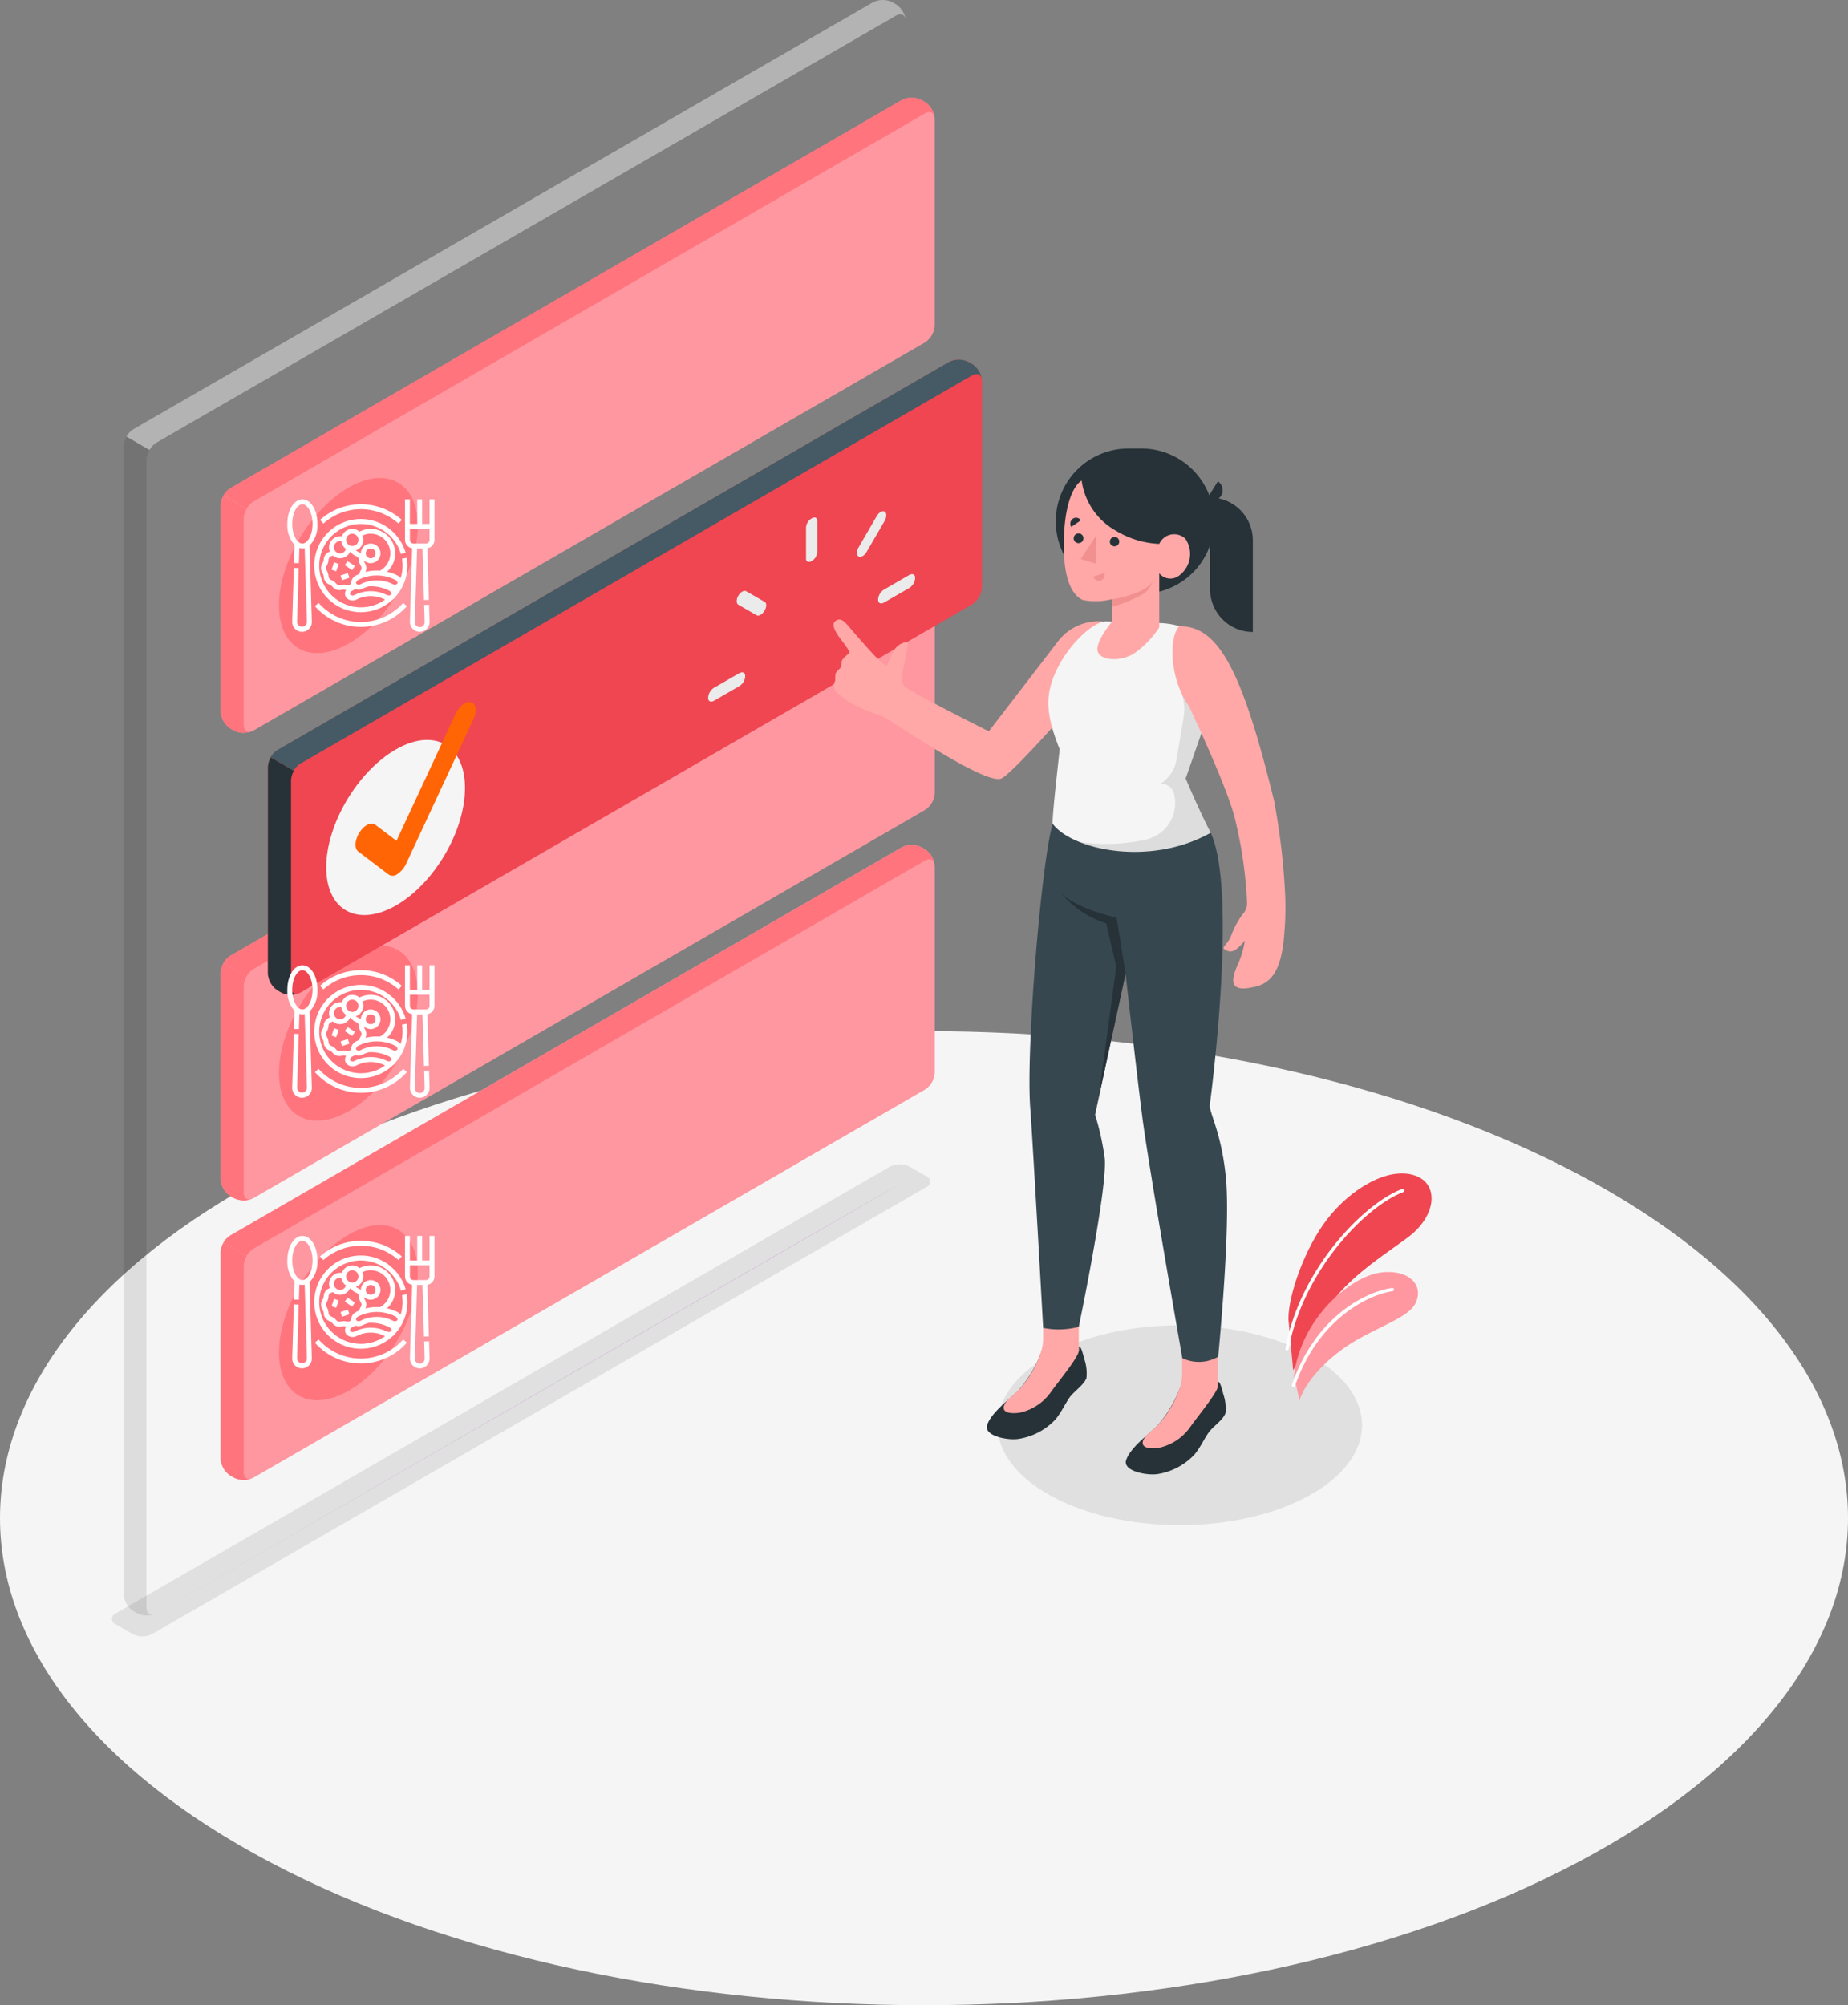 <svg xmlns="http://www.w3.org/2000/svg" width="200.352" height="217.363" viewBox="0 0 200.352 217.363"><rect x="0" y="0" width="200.352" height="217.363" fill="#808080" stroke="none"/><defs><style>.a{fill:#f5f5f5;}.b{fill:#e0e0e0;}.c{fill:#ef4651;}.d,.g{fill:#fff;}.e{fill:#fe97a0;}.f{fill:#ba68c8;}.g{opacity:0.4;}.h{opacity:0.1;}.i{fill:#ff747d;}.j{fill:#455a64;}.k{fill:#263238;}.l{fill:#ff6505;}.m{fill:#ebebeb;}.n{fill:#ffa8a7;}.o{fill:#37474f;}.p{fill:#f28f8f;}</style></defs><g transform="translate(-971 -263)"><g transform="translate(971 263)"><g transform="translate(0 111.773)"><path class="a" d="M73.646,346.506c39.12,20.621,102.545,20.621,141.665,0s39.124-54.045,0-74.661-102.545-20.621-141.669,0S34.521,325.875,73.646,346.506Z" transform="translate(-44.3 -256.381)"/></g><g transform="translate(12.136 126.204)"><path class="b" d="M69.729,335.99l1.816,1.044a2.326,2.326,0,0,0,2.1,0l83.91-48.442a.636.636,0,0,0,0-1.209l-1.8-1.029a2.326,2.326,0,0,0-2.1,0L69.729,334.776a.641.641,0,0,0,0,1.214Z" transform="translate(-69.294 -286.103)"/><ellipse class="b" cx="19.756" cy="10.832" rx="19.756" ry="10.832" transform="translate(96.015 17.456)"/></g><g transform="translate(139.358 127.196)"><path class="c" d="M400.51,284.643c-.029-2.481,1.7-7.637,4.239-10.891s6.55-5.656,9.439-4.7c2.69.884,2.428,4.4-.782,6.763s-8.065,5.341-9.449,9.39l-2.937,4.972Z" transform="translate(-400.181 -268.837)"/><path class="d" d="M400.021,289.825a.184.184,0,0,0,.16-.151c1.559-8.487,8.327-15.45,12.405-17.018a.185.185,0,0,0,.107-.238.179.179,0,0,0-.233-.1c-4.161,1.6-11.056,8.676-12.624,17.295a.18.18,0,0,0,.146.209Z" transform="translate(-399.834 -270.621)"/><path class="e" d="M402.347,304.779c.384-1.4,2.059-3.719,4.787-5.656,3.025-2.136,6.87-3.151,7.739-4.8,1.044-1.981-.636-3.816-3.763-3.4s-8.575,4.763-9.381,11.2Z" transform="translate(-400.809 -280.171)"/><path class="d" d="M401.459,305.138a.184.184,0,0,0,.155-.121c2.505-7.283,8.011-9.9,10.57-10.259a.185.185,0,0,0,.155-.2.18.18,0,0,0-.2-.155c-2.831.4-8.3,3.064-10.866,10.5a.18.18,0,0,0,.112.228A.146.146,0,0,0,401.459,305.138Z" transform="translate(-400.568 -281.986)"/></g><g transform="translate(13.41 0)"><g transform="translate(0)"><path class="f" d="M163.873,451.357,83.706,497.638S164.5,450.946,163.873,451.357Z" transform="translate(-80.147 -322.77)"/><path class="g" d="M157.023,28.323c-.073-.554-.52-.757-1.054-.452L75.793,74.158a2.2,2.2,0,0,0-.753.8L72.54,73.5a2.233,2.233,0,0,1,.757-.8L153.464,26.43a2.365,2.365,0,0,1,2.136,0l.369.214A2.428,2.428,0,0,1,157.023,28.323Z" transform="translate(-72.239 -26.175)"/><path class="h" d="M75.3,251.283a2.375,2.375,0,0,1-1.942-.083l-.374-.214a2.355,2.355,0,0,1-1.063-1.85V124.719a2.146,2.146,0,0,1,.311-1.049l2.5,1.457a2.238,2.238,0,0,0-.345,1.034V250.584C74.387,251.2,74.794,251.482,75.3,251.283Z" transform="translate(-71.92 -76.333)"/></g><g transform="translate(10.507 10.585)"><g transform="translate(0 50.68)"><path class="e" d="M95,220.974l-.369-.214a2.36,2.36,0,0,1-1.068-1.845V196.552a2.369,2.369,0,0,1,1.068-1.85l72.787-42.062a2.355,2.355,0,0,1,2.131,0l.369.214a2.355,2.355,0,0,1,1.068,1.85v22.364a2.345,2.345,0,0,1-1.068,1.845L97.134,220.974a2.365,2.365,0,0,1-2.136,0Z" transform="translate(-93.56 -152.37)"/><path class="i" d="M171.308,154.518c-.073-.554-.52-.757-1.058-.452L97.463,196.133a2.2,2.2,0,0,0-.753.8l-2.5-1.457a2.19,2.19,0,0,1,.757-.8l72.782-42.062a2.355,2.355,0,0,1,2.131,0l.369.214a2.394,2.394,0,0,1,1.058,1.695Z" transform="translate(-93.894 -152.355)"/><path class="i" d="M96.959,266.749a2.364,2.364,0,0,1-1.942-.087l-.379-.209a2.379,2.379,0,0,1-1.058-1.85V242.239a2.146,2.146,0,0,1,.311-1.049l2.5,1.457a2.239,2.239,0,0,0-.316,1.049v22.369C96.071,266.656,96.459,266.943,96.959,266.749Z" transform="translate(-93.57 -198.057)"/><path class="i" d="M114.131,238.321c4.151-2.4,7.516-.534,7.516,4.166s-3.37,10.41-7.526,12.755-7.521.486-7.521-4.166S109.979,240.72,114.131,238.321Z" transform="translate(-100.269 -196.043)"/></g><g transform="translate(0 81.002)"><path class="e" d="M95,283.394l-.369-.214a2.36,2.36,0,0,1-1.068-1.845V258.972a2.369,2.369,0,0,1,1.068-1.85l72.787-42.062a2.355,2.355,0,0,1,2.131,0l.369.214a2.35,2.35,0,0,1,1.068,1.85v22.364a2.345,2.345,0,0,1-1.068,1.845L97.134,283.394a2.364,2.364,0,0,1-2.136,0Z" transform="translate(-93.56 -214.805)"/><path class="i" d="M171.308,216.969c-.073-.553-.52-.753-1.058-.447L97.463,258.589a2.229,2.229,0,0,0-.753.791l-2.5-1.457a2.157,2.157,0,0,1,.757-.762L167.749,215.1a2.355,2.355,0,0,1,2.131,0l.369.214A2.384,2.384,0,0,1,171.308,216.969Z" transform="translate(-93.894 -214.825)"/><path class="i" d="M96.959,329.164a2.364,2.364,0,0,1-1.942-.083l-.379-.214a2.365,2.365,0,0,1-1.058-1.85V304.659a2.131,2.131,0,0,1,.311-1.049l2.5,1.457a2.272,2.272,0,0,0-.316,1.054v22.369C96.071,329.076,96.459,329.363,96.959,329.164Z" transform="translate(-93.57 -260.492)"/><path class="i" d="M114.131,300.741c4.151-2.4,7.516-.534,7.516,4.166s-3.37,10.41-7.526,12.755-7.521.485-7.521-4.166S109.979,303.135,114.131,300.741Z" transform="translate(-100.269 -258.478)"/></g><path class="e" d="M95,116.594l-.369-.214a2.369,2.369,0,0,1-1.068-1.85V92.186a2.36,2.36,0,0,1,1.068-1.845L167.415,48.26a2.355,2.355,0,0,1,2.131,0l.369.214a2.345,2.345,0,0,1,1.068,1.845V72.682a2.355,2.355,0,0,1-1.068,1.85L97.134,116.594A2.364,2.364,0,0,1,95,116.594Z" transform="translate(-93.56 -47.99)"/><path class="i" d="M171.308,50.133c-.073-.554-.52-.753-1.058-.447L97.463,91.753a2.151,2.151,0,0,0-.753.791l-2.5-1.457a2.141,2.141,0,0,1,.757-.8L167.749,48.23a2.355,2.355,0,0,1,2.131,0l.369.214A2.384,2.384,0,0,1,171.308,50.133Z" transform="translate(-93.894 -47.975)"/><path class="i" d="M96.954,162.374a2.365,2.365,0,0,1-1.942-.083l-.379-.214a2.365,2.365,0,0,1-1.063-1.86V137.884a2.146,2.146,0,0,1,.311-1.054l2.5,1.457a2.253,2.253,0,0,0-.316,1.054v22.335C96.066,162.287,96.454,162.568,96.954,162.374Z" transform="translate(-93.565 -93.688)"/><path class="i" d="M114.131,133.941c4.151-2.4,7.516-.534,7.516,4.161s-3.37,10.41-7.526,12.76-7.521.486-7.521-4.166S109.979,136.345,114.131,133.941Z" transform="translate(-100.269 -91.663)"/><g transform="translate(5.118 28.404)"><path class="c" d="M105.537,175.069l-.369-.214a2.355,2.355,0,0,1-1.068-1.85V150.642a2.365,2.365,0,0,1,1.068-1.85L177.95,106.73a2.364,2.364,0,0,1,2.136,0l.369.209a2.374,2.374,0,0,1,1.068,1.85v22.364a2.369,2.369,0,0,1-1.068,1.85l-72.787,42.067a2.355,2.355,0,0,1-2.131,0Z" transform="translate(-104.1 -106.475)"/><path class="j" d="M181.848,108.623c-.073-.554-.52-.757-1.059-.447L108,150.243a2.2,2.2,0,0,0-.757.791l-2.5-1.457a2.181,2.181,0,0,1,.753-.8l72.782-42.047a2.364,2.364,0,0,1,2.136,0l.369.209A2.394,2.394,0,0,1,181.848,108.623Z" transform="translate(-104.434 -106.475)"/><path class="k" d="M107.5,220.839a2.375,2.375,0,0,1-1.942-.083l-.374-.214a2.365,2.365,0,0,1-1.063-1.85V196.329a2.151,2.151,0,0,1,.316-1.049l2.5,1.457a2.229,2.229,0,0,0-.311,1.049v22.369C106.611,220.746,106.975,221.033,107.5,220.839Z" transform="translate(-104.11 -152.162)"/><path class="a" d="M124.671,192.414c4.151-2.394,7.516-.529,7.516,4.166s-3.37,10.41-7.526,12.76-7.526.486-7.521-4.166S120.519,194.813,124.671,192.414Z" transform="translate(-110.809 -150.151)"/><path class="l" d="M128.207,201.569a.816.816,0,0,1-.922.044l-3.3-2.5c-.442-.335-.388-1.253.121-2.059s1.282-1.185,1.719-.85l2.3,1.743,6.395-13.736c.4-.859,1.16-1.457,1.7-1.287s.66.971.257,1.816l-7.3,15.683a2.637,2.637,0,0,1-.937,1.112Z" transform="translate(-114.175 -145.793)"/></g></g></g><g transform="translate(76.778 55.413)"><path class="m" d="M224.892,146.437h0c-.34.194-.612.083-.612-.257v-3.4a1.262,1.262,0,0,1,.612-.971h0c.335-.194.607-.078.607.257v3.4A1.257,1.257,0,0,1,224.892,146.437Z" transform="translate(-213.671 -141.03)"/><path class="m" d="M211.806,160.242h0c-.238.408-.622.631-.859.486l-1.976-1.141c-.238-.136-.238-.583,0-.971h0c.238-.413.621-.636.859-.486l1.976,1.141C212.064,159.383,212.064,159.829,211.806,160.242Z" transform="translate(-205.703 -149.45)"/><path class="m" d="M206.441,176.659v.1a1.35,1.35,0,0,1-.655,1.029l-2.7,1.559c-.359.209-.655.087-.655-.277v-.1a1.364,1.364,0,0,1,.655-1.029l2.7-1.559C206.149,176.173,206.441,176.295,206.441,176.659Z" transform="translate(-202.43 -158.812)"/><path class="m" d="M240.38,157.163v-.1a1.35,1.35,0,0,1,.655-1.034l2.7-1.559c.359-.209.655-.083.655.277v.1a1.364,1.364,0,0,1-.655,1.029l-2.7,1.559C240.681,157.644,240.38,157.522,240.38,157.163Z" transform="translate(-221.954 -147.541)"/><path class="m" d="M235.811,145.205h0c-.238-.136-.238-.578,0-.971l1.976-3.4c.238-.413.621-.636.859-.486h0c.238.141.238.583,0,1l-1.976,3.4C236.452,145.123,236.063,145.346,235.811,145.205Z" transform="translate(-219.512 -140.303)"/></g><g transform="translate(90.369 48.617)"><path class="k" d="M387.748,314.633v-.553a13.423,13.423,0,0,1-2.758,4.855c-1.219,1.112-2.884,2.394-3.307,3.632s2.316,1.724,3.452,1.525a6.954,6.954,0,0,0,3.967-2.131c.656-.806,1.073-1.758,1.539-2.394s1.544-1.335,1.8-2.068a4.742,4.742,0,0,0-.223-2.03c-.194-.743-.374-1.432-.607-1.369v.427a3.068,3.068,0,0,1-1.942.651C389.1,315.177,387.743,315.061,387.748,314.633Z" transform="translate(-349.953 -212.928)"/><path class="n" d="M385.817,316.548c.379-.335.762-.665,1.107-.971a11.209,11.209,0,0,0,2.355-3.763,5.34,5.34,0,0,0,.4-2.034v-2.2h3.884v3.583h0v.1h0c-.185.8-1.942,2.913-2.967,4.331a5.585,5.585,0,0,1-3.491,2.326C385.618,318.111,384.875,317.65,385.817,316.548Z" transform="translate(-351.886 -209.584)"/><path class="k" d="M356.713,306.784v-.554a13.373,13.373,0,0,1-2.763,4.855c-1.219,1.112-2.884,2.4-3.306,3.637s2.316,1.724,3.452,1.52a6.946,6.946,0,0,0,3.967-2.127c.655-.806,1.073-1.763,1.539-2.394s1.549-1.34,1.8-2.073a4.721,4.721,0,0,0-.223-2.025c-.194-.743-.374-1.457-.607-1.374v.422a3.054,3.054,0,0,1-1.942.655C358.077,307.327,356.708,307.216,356.713,306.784Z" transform="translate(-333.984 -208.89)"/><path class="n" d="M354.783,308.7c.374-.34.757-.665,1.1-.971a11.23,11.23,0,0,0,2.355-3.768,5.3,5.3,0,0,0,.408-2.029v-2.2h3.86v3.583h0v.1h0c-.185.806-1.942,2.938-2.967,4.331a5.566,5.566,0,0,1-3.491,2.326C354.579,310.261,353.836,309.8,354.783,308.7Z" transform="translate(-335.918 -205.546)"/><path class="o" d="M379.783,190.547c3,6.54-.112,29.589-.112,29.589.092,1.058,1.306,3.151,1.758,7.822.534,5.521-.84,19.383-.84,19.383a4.175,4.175,0,0,1-3.884.155s-3.68-20.878-4.37-26.365c-.612-4.792-1.787-15.314-1.787-15.314l-3.3,15.294a28.645,28.645,0,0,1,1.044,4.729c.316,3.229-2.816,18.261-2.816,18.261a8.632,8.632,0,0,1-3.86.116s-1.107-19.951-1.4-23.84c-.486-6.53,1.243-26.913,2.428-30.778Z" transform="translate(-338.89 -148.888)"/><path class="k" d="M374.213,213.8l-.971-6.079s-4.117-.85-5.982-2.607a10.623,10.623,0,0,0,4.855,3.234l1.092,4.681L371.3,227.187Z" transform="translate(-342.555 -156.867)"/><path class="n" d="M345.593,144.151a5.55,5.55,0,0,0-4.918,2.2c-1.544,2.02-7.463,9.711-7.463,9.711s-8.74-4.37-9.152-4.885-.185-1.563-.068-2.136.316-1.86.442-2.219c.223-.626-.7-.456-1.253.131s-.787,1.733-1.063,1.942-2.345-2.19-3.355-3.34-1.457-1.942-2.151-1.481c-.486.34-.175,1.024.549,2.01a13.312,13.312,0,0,1,.932,1.311c.083.175-.18.316-.286.413-.194.175-.544.486-.568.733a2.28,2.28,0,0,1-.029.447c-.092.33-.486.486-.612.806a4.027,4.027,0,0,0-.039.733c-.029.155-.117.3-.146.456a1.083,1.083,0,0,0,.325.845,8.079,8.079,0,0,0,2.6,1.68c.772.427,1.568.612,2.457,1.005s11.192,7.54,12.823,6.637,10.051-10.682,10.051-10.682C347.094,146.438,345.593,144.151,345.593,144.151Z" transform="translate(-316.377 -125.4)"/><path class="a" d="M376.667,144.546h0c3.836.267,4.108,2.122,5.069,4.146a6.575,6.575,0,0,1,.18,4.952l-2.685,7.739s1.253,3.03,2.709,5.89c-6.715,3.748-15.1,1.777-17.12-.971-.087-.583.432-5.118.753-8.079-1.185-2.967-1.5-4.855-1-6.8.927-3.642,4.52-7.186,6.113-7.06Z" transform="translate(-341.056 -125.615)"/><path class="k" d="M373.822,121.5h1.491a7.851,7.851,0,0,0,7.851-7.861h0a7.9,7.9,0,0,0-7.895-7.89h-1.4A7.89,7.89,0,0,0,366,113.64h0A7.846,7.846,0,0,0,373.822,121.5Z" transform="translate(-341.906 -105.75)"/><path class="k" d="M405.087,131.271h0a4.642,4.642,0,0,1-4.637-4.637V116.7h0a4.637,4.637,0,0,1,4.637,4.642Z" transform="translate(-359.63 -111.383)"/><path class="k" d="M400.97,113.08l-1.16,1.864a1.068,1.068,0,0,0,1.515-.306A1.16,1.16,0,0,0,400.97,113.08Z" transform="translate(-359.301 -109.521)"/><path class="n" d="M369.72,112.93c-.908.534-2.03,2.816-1.918,7.6.092,4.059,1.408,5.059,2.068,5.341a7.052,7.052,0,0,0,3.171-.1V128.2s-1.709,1.986-1.6,3.1,2.471,1.379,4.074.291a10.443,10.443,0,0,0,2.627-2.753v-5.865a1.549,1.549,0,0,0,2.2.209,2.912,2.912,0,0,0,.626-3.962,1.771,1.771,0,0,0-2.826.563,9.78,9.78,0,0,1-4.6-1.369,7.39,7.39,0,0,1-3.816-5.491Z" transform="translate(-342.829 -109.444)"/><path class="k" d="M378.069,125.975a.51.51,0,1,0,.539-.486.529.529,0,0,0-.539.486Z" transform="translate(-348.115 -115.905)"/><path class="p" d="M375.6,133.58l-1.185.374a.612.612,0,0,0,.767.427A.651.651,0,0,0,375.6,133.58Z" transform="translate(-346.238 -120.068)"/><path class="k" d="M369.35,122.209l1.029-.719a.6.6,0,0,0-.855-.175A.66.66,0,0,0,369.35,122.209Z" transform="translate(-343.577 -113.702)"/><path class="k" d="M370,125.2a.515.515,0,0,0,.486.554A.529.529,0,1,0,370,125.2Z" transform="translate(-343.963 -115.496)"/><path class="p" d="M373.279,125.13,373.2,128.2l-1.617-.5Z" transform="translate(-344.777 -115.72)"/><path class="p" d="M378.6,137.29c1.306-.17,3.991-.942,4.409-2a2.767,2.767,0,0,1-.942,1.355A14.166,14.166,0,0,1,378.6,138.1Z" transform="translate(-348.389 -120.947)"/><path class="h" d="M378.386,173.032a4.054,4.054,0,0,0,3.02-4.948,1.457,1.457,0,0,0-1.427-1.112h0a3.923,3.923,0,0,0,1.68-2.5l.816-4.855a5.6,5.6,0,0,0-.209-2.355l2.7-3.122.486.345a6.711,6.711,0,0,1-.112,4.185l-2.67,7.744s1.253,3.03,2.709,5.89a17.358,17.358,0,0,1-14.348.971A19.641,19.641,0,0,0,378.386,173.032Z" transform="translate(-344.494 -130.645)"/><path class="n" d="M403.07,164.365c-3.486-14.25-6.064-19-10.3-18.936-1.238,1.457-.893,5.943,1.058,8.652,0,0,4.37,9.191,5.054,12.459a46.314,46.314,0,0,1,1.257,8.948,1.8,1.8,0,0,1-.486,1.175,9.427,9.427,0,0,0-1.316,2.51c-.4.748-.845,1.029-.719,1.194a.971.971,0,0,0,1.311.1,4.977,4.977,0,0,0,.971-.971,9.9,9.9,0,0,1-.786,2.646c-.893,2.015-.675,3.044,2.044,2.326,1.7-.452,2.777-1.869,3.035-5.972a31.626,31.626,0,0,0,.044-4.535A74.983,74.983,0,0,0,403.07,164.365Z" transform="translate(-355.307 -126.163)"/></g></g><g transform="translate(1002.15 367.638)"><path class="d" d="M127.1,56.532a6.1,6.1,0,0,1,4.076,1.557l.355-.4a6.646,6.646,0,0,0-8.861,0l.355.4A6.1,6.1,0,0,1,127.1,56.532Z" transform="translate(-119.121 -55.468)"/><path class="d" d="M110.985,379.77a6.12,6.12,0,0,1-4.586-2.07l-.4.352a6.646,6.646,0,0,0,9.969,0l-.4-.352A6.119,6.119,0,0,1,110.985,379.77Z" transform="translate(-103.009 -366.478)"/><path class="d" d="M113.508,108.3a4.569,4.569,0,0,1,.062.754,4.5,4.5,0,0,1-.207,1.355,1.076,1.076,0,0,0-.359-.291,4.915,4.915,0,0,0-1.122-.4,2.659,2.659,0,0,0-2.979-4.354,1.2,1.2,0,0,0-1.915.522,1.2,1.2,0,0,0-1.3,1.639l-.048.025a.939.939,0,0,0-.617.847,1.55,1.55,0,0,1-.045.21,1.452,1.452,0,0,1-.084.186.955.955,0,0,0,0,1.066,1.45,1.45,0,0,1,.084.186,1.554,1.554,0,0,1,.045.21.939.939,0,0,0,.617.847,1.506,1.506,0,0,1,.184.106,1.487,1.487,0,0,1,.155.14.936.936,0,0,0,.994.327,1.065,1.065,0,0,1,.438,0l.047.007a.872.872,0,0,0-.107.261.673.673,0,0,0,.116.572.915.915,0,0,0,1.138.2,3.363,3.363,0,0,1,3.025,0l.046.021a4.518,4.518,0,1,1,.118-7.273,4.552,4.552,0,0,1,1.6,2.339l.511-.147a5.088,5.088,0,0,0-1.791-2.614A5,5,0,0,0,109.051,104a5.051,5.051,0,1,0,3.486,8.7.773.773,0,0,0,.226-.2.638.638,0,0,0,.068-.109,5.03,5.03,0,0,0,1.27-3.346,5.1,5.1,0,0,0-.07-.842Zm-.489,2.583a.16.16,0,0,1-.018.13.4.4,0,0,1-.478.053,3.9,3.9,0,0,0-2.685-.3h0a3.851,3.851,0,0,0-.812.3.4.4,0,0,1-.479-.053.16.16,0,0,1-.017-.129.466.466,0,0,1,.255-.292,4.429,4.429,0,0,1,3.983,0A.466.466,0,0,1,113.019,110.88Zm-.778-3.159a2.121,2.121,0,0,1-1.121,1.875,4.979,4.979,0,0,0-1.579.142.984.984,0,0,0,.108-.422,1.167,1.167,0,0,0-.163-.533,1.444,1.444,0,0,1-.084-.186.964.964,0,0,1-.028-.112,1.063,1.063,0,1,0-.324-.764v.012a1.618,1.618,0,0,0-.31-.193,1.511,1.511,0,0,1-.184-.106c-.017-.012-.034-.027-.052-.042a1.2,1.2,0,0,0,.716-1.6,2.1,2.1,0,0,1,.893-.2A2.129,2.129,0,0,1,112.241,107.721Zm-2.658,0a.532.532,0,1,1,.532.532A.532.532,0,0,1,109.583,107.721Zm-1.462-2.127a.665.665,0,1,1-.665.665A.665.665,0,0,1,108.121,105.594Zm-1.329.8a.669.669,0,0,1,.142.015,1.2,1.2,0,0,0,.5.829.665.665,0,1,1-.64-.844Zm.4,4.719a1.993,1.993,0,0,0-.3.028.444.444,0,0,1-.542-.179,1.887,1.887,0,0,0-.215-.192,1.917,1.917,0,0,0-.251-.148.448.448,0,0,1-.338-.464,1.96,1.96,0,0,0-.063-.286,1.851,1.851,0,0,0-.114-.261.461.461,0,0,1,0-.588,1.848,1.848,0,0,0,.114-.261,1.961,1.961,0,0,0,.063-.286.448.448,0,0,1,.338-.464c.038-.02.076-.039.114-.061a1.2,1.2,0,0,0,1.887-.411,1.727,1.727,0,0,1,.144.132,1.9,1.9,0,0,0,.215.192,1.921,1.921,0,0,0,.251.148.448.448,0,0,1,.338.464,1.96,1.96,0,0,0,.063.286,1.854,1.854,0,0,0,.114.261.461.461,0,0,1,0,.588,1.847,1.847,0,0,0-.114.261c-.009.028-.018.058-.025.09q-.168.07-.331.152a1,1,0,0,0-.534.65.752.752,0,0,0-.016.235.613.613,0,0,1-.2.151.768.768,0,0,1-.3-.011A1.992,1.992,0,0,0,107.19,111.111Zm4.676,1.122a3.9,3.9,0,0,0-3.5,0,.4.4,0,0,1-.479-.053.16.16,0,0,1-.017-.129.466.466,0,0,1,.255-.292c.118-.06.239-.114.362-.163a.994.994,0,0,0,.775-.058,3.324,3.324,0,0,1,.658-.249,4.435,4.435,0,0,1,.447,0,4.385,4.385,0,0,1,1.741.467.466.466,0,0,1,.255.292.218.218,0,0,1,0,.069q-.067.073-.138.143A.466.466,0,0,1,111.866,112.232Z" transform="translate(-101.076 -101.873)"/><path class="d" d="M402.658,40v2.658h-.8V40h-.532v2.658h-.8V40H400v4.386a.932.932,0,0,0,.774.917l-.24,7.928c0,.02,0,.04,0,.06a1.063,1.063,0,1,0,2.127,0c0-.02,0-.04,0-.06l-.055-1.808-.531.016.055,1.812s0,.005,0,.008,0,.022,0,.033a.532.532,0,1,1-1.063,0c0-.011,0-.022,0-.033s0-.005,0-.008l.24-7.935h.58l.169,5.591.531-.016-.169-5.588a.932.932,0,0,0,.774-.917V40Zm0,4.386a.4.4,0,0,1-.4.4H400.93a.4.4,0,0,1-.4-.4v-1.2h2.127Z" transform="translate(-387.24 -40)"/><path class="d" d="M18.408,45.009a3.137,3.137,0,0,0,.859-2.351c0-1.491-.717-2.658-1.633-2.658S16,41.168,16,42.658a3.231,3.231,0,0,0,.785,2.283L16.725,46.9l.531.016.05-1.654a1.07,1.07,0,0,0,.577.021l.241,7.964s0,.005,0,.008,0,.022,0,.033a.532.532,0,0,1-1.063,0c0-.011,0-.022,0-.033s0-.005,0-.008l.176-5.8-.531-.016-.176,5.8c0,.02,0,.04,0,.06a1.063,1.063,0,0,0,2.127,0c0-.02,0-.04,0-.06Zm-1.876-2.351c0-1.272.569-2.127,1.1-2.127s1.1.855,1.1,2.127-.569,2.127-1.1,2.127S16.532,43.931,16.532,42.658Z" transform="translate(-16 -40)"/><rect class="d" width="0.841" height="0.532" transform="translate(4.799 7.625) rotate(-71.566)"/><rect class="d" width="0.841" height="0.532" transform="matrix(0.949, -0.316, 0.316, 0.949, 5.764, 8.255)"/><rect class="d" width="0.532" height="0.958" transform="matrix(0.555, -0.832, 0.832, 0.555, 6.233, 7.133)"/></g><g transform="translate(1002.15 317.134)"><path class="d" d="M127.1,56.532a6.1,6.1,0,0,1,4.076,1.557l.355-.4a6.646,6.646,0,0,0-8.861,0l.355.4A6.1,6.1,0,0,1,127.1,56.532Z" transform="translate(-119.121 -55.468)"/><path class="d" d="M110.985,379.77a6.12,6.12,0,0,1-4.586-2.07l-.4.352a6.646,6.646,0,0,0,9.969,0l-.4-.352A6.119,6.119,0,0,1,110.985,379.77Z" transform="translate(-103.009 -366.478)"/><path class="d" d="M113.508,108.3a4.569,4.569,0,0,1,.062.754,4.5,4.5,0,0,1-.207,1.355,1.076,1.076,0,0,0-.359-.291,4.915,4.915,0,0,0-1.122-.4,2.659,2.659,0,0,0-2.979-4.354,1.2,1.2,0,0,0-1.915.522,1.2,1.2,0,0,0-1.3,1.639l-.048.025a.939.939,0,0,0-.617.847,1.55,1.55,0,0,1-.045.21,1.452,1.452,0,0,1-.084.186.955.955,0,0,0,0,1.066,1.45,1.45,0,0,1,.084.186,1.554,1.554,0,0,1,.045.21.939.939,0,0,0,.617.847,1.506,1.506,0,0,1,.184.106,1.487,1.487,0,0,1,.155.14.936.936,0,0,0,.994.327,1.065,1.065,0,0,1,.438,0l.047.007a.872.872,0,0,0-.107.261.673.673,0,0,0,.116.572.915.915,0,0,0,1.138.2,3.363,3.363,0,0,1,3.025,0l.046.021a4.518,4.518,0,1,1,.118-7.273,4.552,4.552,0,0,1,1.6,2.339l.511-.147a5.088,5.088,0,0,0-1.791-2.614A5,5,0,0,0,109.051,104a5.051,5.051,0,1,0,3.486,8.7.773.773,0,0,0,.226-.2.638.638,0,0,0,.068-.109,5.03,5.03,0,0,0,1.27-3.346,5.1,5.1,0,0,0-.07-.842Zm-.489,2.583a.16.16,0,0,1-.018.13.4.4,0,0,1-.478.053,3.9,3.9,0,0,0-2.685-.3h0a3.851,3.851,0,0,0-.812.3.4.4,0,0,1-.479-.053.16.16,0,0,1-.017-.129.466.466,0,0,1,.255-.292,4.429,4.429,0,0,1,3.983,0A.466.466,0,0,1,113.019,110.88Zm-.778-3.159a2.121,2.121,0,0,1-1.121,1.875,4.979,4.979,0,0,0-1.579.142.984.984,0,0,0,.108-.422,1.167,1.167,0,0,0-.163-.533,1.444,1.444,0,0,1-.084-.186.964.964,0,0,1-.028-.112,1.063,1.063,0,1,0-.324-.764v.012a1.618,1.618,0,0,0-.31-.193,1.511,1.511,0,0,1-.184-.106c-.017-.012-.034-.027-.052-.042a1.2,1.2,0,0,0,.716-1.6,2.1,2.1,0,0,1,.893-.2A2.129,2.129,0,0,1,112.241,107.721Zm-2.658,0a.532.532,0,1,1,.532.532A.532.532,0,0,1,109.583,107.721Zm-1.462-2.127a.665.665,0,1,1-.665.665A.665.665,0,0,1,108.121,105.594Zm-1.329.8a.669.669,0,0,1,.142.015,1.2,1.2,0,0,0,.5.829.665.665,0,1,1-.64-.844Zm.4,4.719a1.993,1.993,0,0,0-.3.028.444.444,0,0,1-.542-.179,1.887,1.887,0,0,0-.215-.192,1.917,1.917,0,0,0-.251-.148.448.448,0,0,1-.338-.464,1.96,1.96,0,0,0-.063-.286,1.851,1.851,0,0,0-.114-.261.461.461,0,0,1,0-.588,1.848,1.848,0,0,0,.114-.261,1.961,1.961,0,0,0,.063-.286.448.448,0,0,1,.338-.464c.038-.02.076-.039.114-.061a1.2,1.2,0,0,0,1.887-.411,1.727,1.727,0,0,1,.144.132,1.9,1.9,0,0,0,.215.192,1.921,1.921,0,0,0,.251.148.448.448,0,0,1,.338.464,1.96,1.96,0,0,0,.063.286,1.854,1.854,0,0,0,.114.261.461.461,0,0,1,0,.588,1.847,1.847,0,0,0-.114.261c-.009.028-.018.058-.025.09q-.168.07-.331.152a1,1,0,0,0-.534.65.752.752,0,0,0-.016.235.613.613,0,0,1-.2.151.768.768,0,0,1-.3-.011A1.992,1.992,0,0,0,107.19,111.111Zm4.676,1.122a3.9,3.9,0,0,0-3.5,0,.4.4,0,0,1-.479-.053.16.16,0,0,1-.017-.129.466.466,0,0,1,.255-.292c.118-.06.239-.114.362-.163a.994.994,0,0,0,.775-.058,3.324,3.324,0,0,1,.658-.249,4.435,4.435,0,0,1,.447,0,4.385,4.385,0,0,1,1.741.467.466.466,0,0,1,.255.292.218.218,0,0,1,0,.069q-.067.073-.138.143A.466.466,0,0,1,111.866,112.232Z" transform="translate(-101.076 -101.873)"/><path class="d" d="M402.658,40v2.658h-.8V40h-.532v2.658h-.8V40H400v4.386a.932.932,0,0,0,.774.917l-.24,7.928c0,.02,0,.04,0,.06a1.063,1.063,0,1,0,2.127,0c0-.02,0-.04,0-.06l-.055-1.808-.531.016.055,1.812s0,.005,0,.008,0,.022,0,.033a.532.532,0,1,1-1.063,0c0-.011,0-.022,0-.033s0-.005,0-.008l.24-7.935h.58l.169,5.591.531-.016-.169-5.588a.932.932,0,0,0,.774-.917V40Zm0,4.386a.4.4,0,0,1-.4.4H400.93a.4.4,0,0,1-.4-.4v-1.2h2.127Z" transform="translate(-387.24 -40)"/><path class="d" d="M18.408,45.009a3.137,3.137,0,0,0,.859-2.351c0-1.491-.717-2.658-1.633-2.658S16,41.168,16,42.658a3.231,3.231,0,0,0,.785,2.283L16.725,46.9l.531.016.05-1.654a1.07,1.07,0,0,0,.577.021l.241,7.964s0,.005,0,.008,0,.022,0,.033a.532.532,0,0,1-1.063,0c0-.011,0-.022,0-.033s0-.005,0-.008l.176-5.8-.531-.016-.176,5.8c0,.02,0,.04,0,.06a1.063,1.063,0,0,0,2.127,0c0-.02,0-.04,0-.06Zm-1.876-2.351c0-1.272.569-2.127,1.1-2.127s1.1.855,1.1,2.127-.569,2.127-1.1,2.127S16.532,43.931,16.532,42.658Z" transform="translate(-16 -40)"/><rect class="d" width="0.841" height="0.532" transform="translate(4.799 7.625) rotate(-71.566)"/><rect class="d" width="0.841" height="0.532" transform="matrix(0.949, -0.316, 0.316, 0.949, 5.764, 8.255)"/><rect class="d" width="0.532" height="0.958" transform="matrix(0.555, -0.832, 0.832, 0.555, 6.233, 7.133)"/></g><g transform="translate(1002.15 396.974)"><path class="d" d="M127.1,56.532a6.1,6.1,0,0,1,4.076,1.557l.355-.4a6.646,6.646,0,0,0-8.861,0l.355.4A6.1,6.1,0,0,1,127.1,56.532Z" transform="translate(-119.121 -55.468)"/><path class="d" d="M110.985,379.77a6.12,6.12,0,0,1-4.586-2.07l-.4.352a6.646,6.646,0,0,0,9.969,0l-.4-.352A6.119,6.119,0,0,1,110.985,379.77Z" transform="translate(-103.009 -366.478)"/><path class="d" d="M113.508,108.3a4.569,4.569,0,0,1,.062.754,4.5,4.5,0,0,1-.207,1.355,1.076,1.076,0,0,0-.359-.291,4.915,4.915,0,0,0-1.122-.4,2.659,2.659,0,0,0-2.979-4.354,1.2,1.2,0,0,0-1.915.522,1.2,1.2,0,0,0-1.3,1.639l-.048.025a.939.939,0,0,0-.617.847,1.55,1.55,0,0,1-.045.21,1.452,1.452,0,0,1-.084.186.955.955,0,0,0,0,1.066,1.45,1.45,0,0,1,.084.186,1.554,1.554,0,0,1,.045.21.939.939,0,0,0,.617.847,1.506,1.506,0,0,1,.184.106,1.487,1.487,0,0,1,.155.14.936.936,0,0,0,.994.327,1.065,1.065,0,0,1,.438,0l.047.007a.872.872,0,0,0-.107.261.673.673,0,0,0,.116.572.915.915,0,0,0,1.138.2,3.363,3.363,0,0,1,3.025,0l.046.021a4.518,4.518,0,1,1,.118-7.273,4.552,4.552,0,0,1,1.6,2.339l.511-.147a5.088,5.088,0,0,0-1.791-2.614A5,5,0,0,0,109.051,104a5.051,5.051,0,1,0,3.486,8.7.773.773,0,0,0,.226-.2.638.638,0,0,0,.068-.109,5.03,5.03,0,0,0,1.27-3.346,5.1,5.1,0,0,0-.07-.842Zm-.489,2.583a.16.16,0,0,1-.018.13.4.4,0,0,1-.478.053,3.9,3.9,0,0,0-2.685-.3h0a3.851,3.851,0,0,0-.812.3.4.4,0,0,1-.479-.053.16.16,0,0,1-.017-.129.466.466,0,0,1,.255-.292,4.429,4.429,0,0,1,3.983,0A.466.466,0,0,1,113.019,110.88Zm-.778-3.159a2.121,2.121,0,0,1-1.121,1.875,4.979,4.979,0,0,0-1.579.142.984.984,0,0,0,.108-.422,1.167,1.167,0,0,0-.163-.533,1.444,1.444,0,0,1-.084-.186.964.964,0,0,1-.028-.112,1.063,1.063,0,1,0-.324-.764v.012a1.618,1.618,0,0,0-.31-.193,1.511,1.511,0,0,1-.184-.106c-.017-.012-.034-.027-.052-.042a1.2,1.2,0,0,0,.716-1.6,2.1,2.1,0,0,1,.893-.2A2.129,2.129,0,0,1,112.241,107.721Zm-2.658,0a.532.532,0,1,1,.532.532A.532.532,0,0,1,109.583,107.721Zm-1.462-2.127a.665.665,0,1,1-.665.665A.665.665,0,0,1,108.121,105.594Zm-1.329.8a.669.669,0,0,1,.142.015,1.2,1.2,0,0,0,.5.829.665.665,0,1,1-.64-.844Zm.4,4.719a1.993,1.993,0,0,0-.3.028.444.444,0,0,1-.542-.179,1.887,1.887,0,0,0-.215-.192,1.917,1.917,0,0,0-.251-.148.448.448,0,0,1-.338-.464,1.96,1.96,0,0,0-.063-.286,1.851,1.851,0,0,0-.114-.261.461.461,0,0,1,0-.588,1.848,1.848,0,0,0,.114-.261,1.961,1.961,0,0,0,.063-.286.448.448,0,0,1,.338-.464c.038-.02.076-.039.114-.061a1.2,1.2,0,0,0,1.887-.411,1.727,1.727,0,0,1,.144.132,1.9,1.9,0,0,0,.215.192,1.921,1.921,0,0,0,.251.148.448.448,0,0,1,.338.464,1.96,1.96,0,0,0,.063.286,1.854,1.854,0,0,0,.114.261.461.461,0,0,1,0,.588,1.847,1.847,0,0,0-.114.261c-.009.028-.018.058-.025.09q-.168.07-.331.152a1,1,0,0,0-.534.65.752.752,0,0,0-.016.235.613.613,0,0,1-.2.151.768.768,0,0,1-.3-.011A1.992,1.992,0,0,0,107.19,111.111Zm4.676,1.122a3.9,3.9,0,0,0-3.5,0,.4.4,0,0,1-.479-.053.16.16,0,0,1-.017-.129.466.466,0,0,1,.255-.292c.118-.06.239-.114.362-.163a.994.994,0,0,0,.775-.058,3.324,3.324,0,0,1,.658-.249,4.435,4.435,0,0,1,.447,0,4.385,4.385,0,0,1,1.741.467.466.466,0,0,1,.255.292.218.218,0,0,1,0,.069q-.067.073-.138.143A.466.466,0,0,1,111.866,112.232Z" transform="translate(-101.076 -101.873)"/><path class="d" d="M402.658,40v2.658h-.8V40h-.532v2.658h-.8V40H400v4.386a.932.932,0,0,0,.774.917l-.24,7.928c0,.02,0,.04,0,.06a1.063,1.063,0,1,0,2.127,0c0-.02,0-.04,0-.06l-.055-1.808-.531.016.055,1.812s0,.005,0,.008,0,.022,0,.033a.532.532,0,1,1-1.063,0c0-.011,0-.022,0-.033s0-.005,0-.008l.24-7.935h.58l.169,5.591.531-.016-.169-5.588a.932.932,0,0,0,.774-.917V40Zm0,4.386a.4.4,0,0,1-.4.4H400.93a.4.4,0,0,1-.4-.4v-1.2h2.127Z" transform="translate(-387.24 -40)"/><path class="d" d="M18.408,45.009a3.137,3.137,0,0,0,.859-2.351c0-1.491-.717-2.658-1.633-2.658S16,41.168,16,42.658a3.231,3.231,0,0,0,.785,2.283L16.725,46.9l.531.016.05-1.654a1.07,1.07,0,0,0,.577.021l.241,7.964s0,.005,0,.008,0,.022,0,.033a.532.532,0,0,1-1.063,0c0-.011,0-.022,0-.033s0-.005,0-.008l.176-5.8-.531-.016-.176,5.8c0,.02,0,.04,0,.06a1.063,1.063,0,0,0,2.127,0c0-.02,0-.04,0-.06Zm-1.876-2.351c0-1.272.569-2.127,1.1-2.127s1.1.855,1.1,2.127-.569,2.127-1.1,2.127S16.532,43.931,16.532,42.658Z" transform="translate(-16 -40)"/><rect class="d" width="0.841" height="0.532" transform="translate(4.799 7.625) rotate(-71.566)"/><rect class="d" width="0.841" height="0.532" transform="matrix(0.949, -0.316, 0.316, 0.949, 5.764, 8.255)"/><rect class="d" width="0.532" height="0.958" transform="matrix(0.555, -0.832, 0.832, 0.555, 6.233, 7.133)"/></g></g></svg>